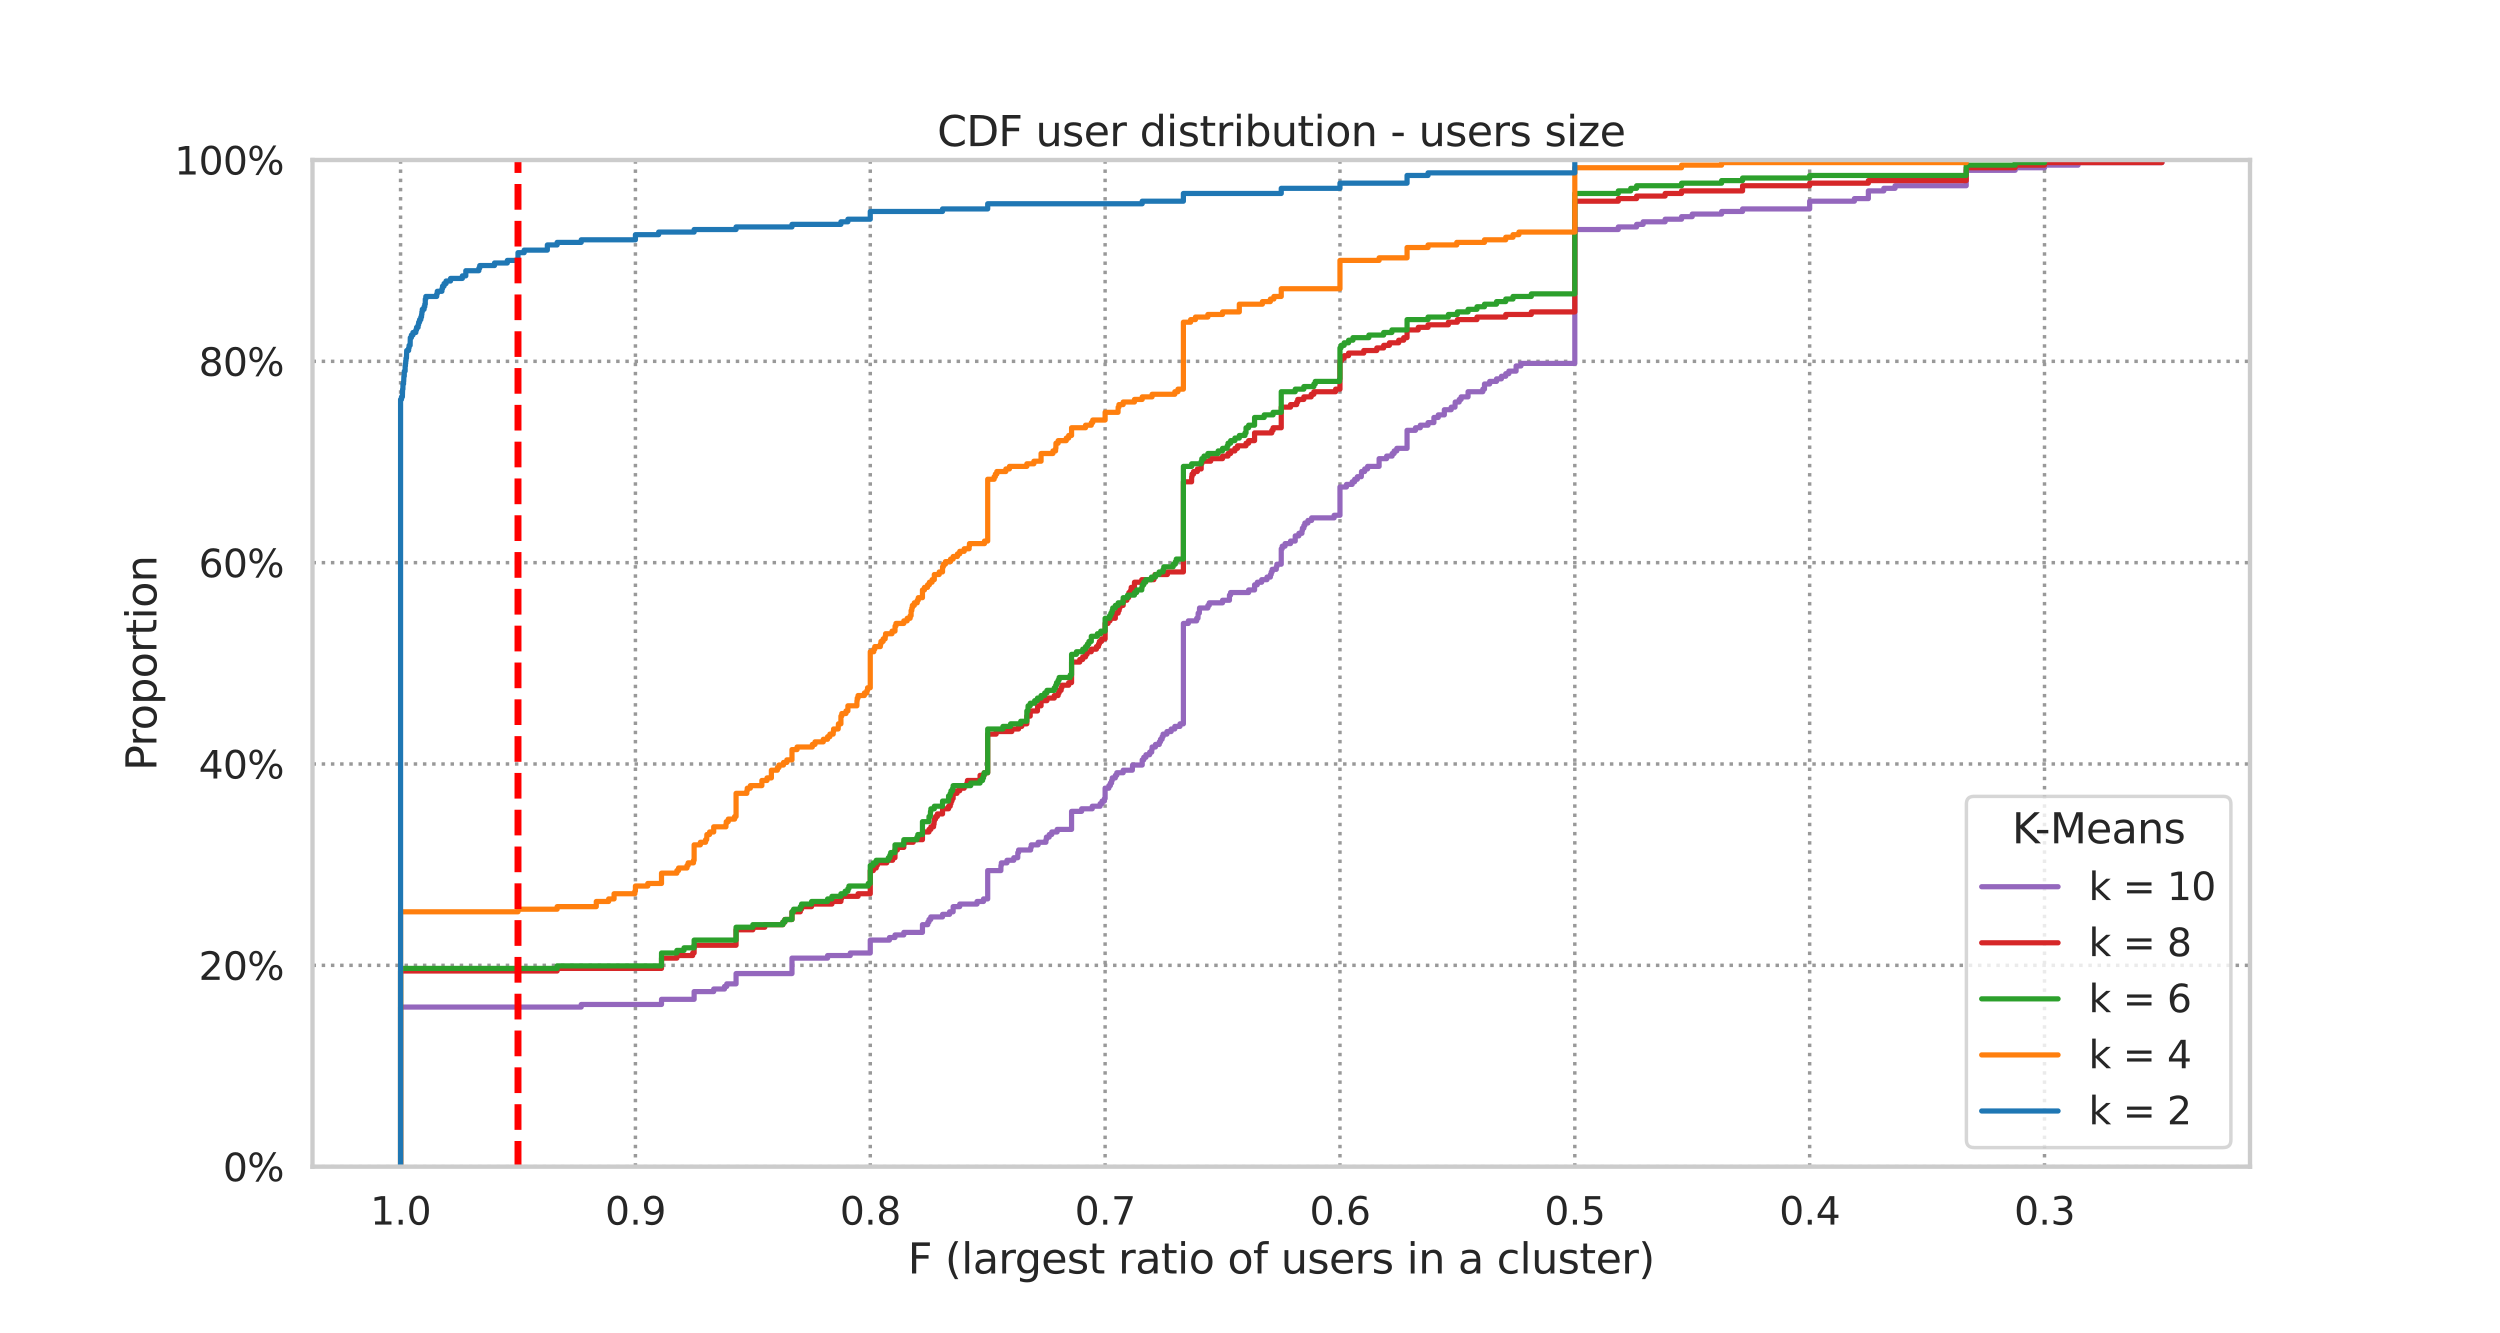 <?xml version="1.0" encoding="utf-8" standalone="no"?>
<!DOCTYPE svg PUBLIC "-//W3C//DTD SVG 1.1//EN"
  "http://www.w3.org/Graphics/SVG/1.1/DTD/svg11.dtd">
<svg height="576pt" version="1.1" viewBox="0 0 1080 576" width="1080pt" xmlns="http://www.w3.org/2000/svg" xmlns:xlink="http://www.w3.org/1999/xlink">
 <defs>
  <style type="text/css">*{stroke-linecap:butt;stroke-linejoin:round;}</style>
 </defs>
 <g id="figure_1">
  <g id="patch_1">
   <path d="M 0 576 
L 1080 576 
L 1080 0 
L 0 0 
z
" style="fill:#ffffff;"/>
  </g>
  <g id="axes_1">
   <g id="patch_2">
    <path d="M 135 504 
L 972 504 
L 972 69.12 
L 135 69.12 
z
" style="fill:#ffffff;"/>
   </g>
   <g id="matplotlib.axis_1">
    <g id="xtick_1">
     <g id="line2d_1">
      <path clip-path="url(#p5430b6be0f)" d="M 883.227 504 
L 883.227 69.12 
" style="fill:none;stroke:#999999;stroke-dasharray:1.5,2.475;stroke-dashoffset:0;stroke-width:1.5;"/>
     </g>
     <g id="text_1">
      <!-- 0.3 -->
      <g style="fill:#262626;" transform="translate(870.107 529.037)scale(0.165 -0.165)">
       <defs>
        <path d="M 2034 4250 
Q 1547 4250 1301 3770 
Q 1056 3291 1056 2328 
Q 1056 1369 1301 889 
Q 1547 409 2034 409 
Q 2525 409 2770 889 
Q 3016 1369 3016 2328 
Q 3016 3291 2770 3770 
Q 2525 4250 2034 4250 
z
M 2034 4750 
Q 2819 4750 3233 4129 
Q 3647 3509 3647 2328 
Q 3647 1150 3233 529 
Q 2819 -91 2034 -91 
Q 1250 -91 836 529 
Q 422 1150 422 2328 
Q 422 3509 836 4129 
Q 1250 4750 2034 4750 
z
" id="DejaVuSans-30" transform="scale(0.016)"/>
        <path d="M 684 794 
L 1344 794 
L 1344 0 
L 684 0 
L 684 794 
z
" id="DejaVuSans-2e" transform="scale(0.016)"/>
        <path d="M 2597 2516 
Q 3050 2419 3304 2112 
Q 3559 1806 3559 1356 
Q 3559 666 3084 287 
Q 2609 -91 1734 -91 
Q 1441 -91 1130 -33 
Q 819 25 488 141 
L 488 750 
Q 750 597 1062 519 
Q 1375 441 1716 441 
Q 2309 441 2620 675 
Q 2931 909 2931 1356 
Q 2931 1769 2642 2001 
Q 2353 2234 1838 2234 
L 1294 2234 
L 1294 2753 
L 1863 2753 
Q 2328 2753 2575 2939 
Q 2822 3125 2822 3475 
Q 2822 3834 2567 4026 
Q 2313 4219 1838 4219 
Q 1578 4219 1281 4162 
Q 984 4106 628 3988 
L 628 4550 
Q 988 4650 1302 4700 
Q 1616 4750 1894 4750 
Q 2613 4750 3031 4423 
Q 3450 4097 3450 3541 
Q 3450 3153 3228 2886 
Q 3006 2619 2597 2516 
z
" id="DejaVuSans-33" transform="scale(0.016)"/>
       </defs>
       <use xlink:href="#DejaVuSans-30"/>
       <use x="63.623" xlink:href="#DejaVuSans-2e"/>
       <use x="95.41" xlink:href="#DejaVuSans-33"/>
      </g>
     </g>
    </g>
    <g id="xtick_2">
     <g id="line2d_2">
      <path clip-path="url(#p5430b6be0f)" d="M 781.773 504 
L 781.773 69.12 
" style="fill:none;stroke:#999999;stroke-dasharray:1.5,2.475;stroke-dashoffset:0;stroke-width:1.5;"/>
     </g>
     <g id="text_2">
      <!-- 0.4 -->
      <g style="fill:#262626;" transform="translate(768.653 529.037)scale(0.165 -0.165)">
       <defs>
        <path d="M 2419 4116 
L 825 1625 
L 2419 1625 
L 2419 4116 
z
M 2253 4666 
L 3047 4666 
L 3047 1625 
L 3713 1625 
L 3713 1100 
L 3047 1100 
L 3047 0 
L 2419 0 
L 2419 1100 
L 313 1100 
L 313 1709 
L 2253 4666 
z
" id="DejaVuSans-34" transform="scale(0.016)"/>
       </defs>
       <use xlink:href="#DejaVuSans-30"/>
       <use x="63.623" xlink:href="#DejaVuSans-2e"/>
       <use x="95.41" xlink:href="#DejaVuSans-34"/>
      </g>
     </g>
    </g>
    <g id="xtick_3">
     <g id="line2d_3">
      <path clip-path="url(#p5430b6be0f)" d="M 680.318 504 
L 680.318 69.12 
" style="fill:none;stroke:#999999;stroke-dasharray:1.5,2.475;stroke-dashoffset:0;stroke-width:1.5;"/>
     </g>
     <g id="text_3">
      <!-- 0.5 -->
      <g style="fill:#262626;" transform="translate(667.198 529.037)scale(0.165 -0.165)">
       <defs>
        <path d="M 691 4666 
L 3169 4666 
L 3169 4134 
L 1269 4134 
L 1269 2991 
Q 1406 3038 1543 3061 
Q 1681 3084 1819 3084 
Q 2600 3084 3056 2656 
Q 3513 2228 3513 1497 
Q 3513 744 3044 326 
Q 2575 -91 1722 -91 
Q 1428 -91 1123 -41 
Q 819 9 494 109 
L 494 744 
Q 775 591 1075 516 
Q 1375 441 1709 441 
Q 2250 441 2565 725 
Q 2881 1009 2881 1497 
Q 2881 1984 2565 2268 
Q 2250 2553 1709 2553 
Q 1456 2553 1204 2497 
Q 953 2441 691 2322 
L 691 4666 
z
" id="DejaVuSans-35" transform="scale(0.016)"/>
       </defs>
       <use xlink:href="#DejaVuSans-30"/>
       <use x="63.623" xlink:href="#DejaVuSans-2e"/>
       <use x="95.41" xlink:href="#DejaVuSans-35"/>
      </g>
     </g>
    </g>
    <g id="xtick_4">
     <g id="line2d_4">
      <path clip-path="url(#p5430b6be0f)" d="M 578.864 504 
L 578.864 69.12 
" style="fill:none;stroke:#999999;stroke-dasharray:1.5,2.475;stroke-dashoffset:0;stroke-width:1.5;"/>
     </g>
     <g id="text_4">
      <!-- 0.6 -->
      <g style="fill:#262626;" transform="translate(565.744 529.037)scale(0.165 -0.165)">
       <defs>
        <path d="M 2113 2584 
Q 1688 2584 1439 2293 
Q 1191 2003 1191 1497 
Q 1191 994 1439 701 
Q 1688 409 2113 409 
Q 2538 409 2786 701 
Q 3034 994 3034 1497 
Q 3034 2003 2786 2293 
Q 2538 2584 2113 2584 
z
M 3366 4563 
L 3366 3988 
Q 3128 4100 2886 4159 
Q 2644 4219 2406 4219 
Q 1781 4219 1451 3797 
Q 1122 3375 1075 2522 
Q 1259 2794 1537 2939 
Q 1816 3084 2150 3084 
Q 2853 3084 3261 2657 
Q 3669 2231 3669 1497 
Q 3669 778 3244 343 
Q 2819 -91 2113 -91 
Q 1303 -91 875 529 
Q 447 1150 447 2328 
Q 447 3434 972 4092 
Q 1497 4750 2381 4750 
Q 2619 4750 2861 4703 
Q 3103 4656 3366 4563 
z
" id="DejaVuSans-36" transform="scale(0.016)"/>
       </defs>
       <use xlink:href="#DejaVuSans-30"/>
       <use x="63.623" xlink:href="#DejaVuSans-2e"/>
       <use x="95.41" xlink:href="#DejaVuSans-36"/>
      </g>
     </g>
    </g>
    <g id="xtick_5">
     <g id="line2d_5">
      <path clip-path="url(#p5430b6be0f)" d="M 477.409 504 
L 477.409 69.12 
" style="fill:none;stroke:#999999;stroke-dasharray:1.5,2.475;stroke-dashoffset:0;stroke-width:1.5;"/>
     </g>
     <g id="text_5">
      <!-- 0.7 -->
      <g style="fill:#262626;" transform="translate(464.289 529.037)scale(0.165 -0.165)">
       <defs>
        <path d="M 525 4666 
L 3525 4666 
L 3525 4397 
L 1831 0 
L 1172 0 
L 2766 4134 
L 525 4134 
L 525 4666 
z
" id="DejaVuSans-37" transform="scale(0.016)"/>
       </defs>
       <use xlink:href="#DejaVuSans-30"/>
       <use x="63.623" xlink:href="#DejaVuSans-2e"/>
       <use x="95.41" xlink:href="#DejaVuSans-37"/>
      </g>
     </g>
    </g>
    <g id="xtick_6">
     <g id="line2d_6">
      <path clip-path="url(#p5430b6be0f)" d="M 375.955 504 
L 375.955 69.12 
" style="fill:none;stroke:#999999;stroke-dasharray:1.5,2.475;stroke-dashoffset:0;stroke-width:1.5;"/>
     </g>
     <g id="text_6">
      <!-- 0.8 -->
      <g style="fill:#262626;" transform="translate(362.834 529.037)scale(0.165 -0.165)">
       <defs>
        <path d="M 2034 2216 
Q 1584 2216 1326 1975 
Q 1069 1734 1069 1313 
Q 1069 891 1326 650 
Q 1584 409 2034 409 
Q 2484 409 2743 651 
Q 3003 894 3003 1313 
Q 3003 1734 2745 1975 
Q 2488 2216 2034 2216 
z
M 1403 2484 
Q 997 2584 770 2862 
Q 544 3141 544 3541 
Q 544 4100 942 4425 
Q 1341 4750 2034 4750 
Q 2731 4750 3128 4425 
Q 3525 4100 3525 3541 
Q 3525 3141 3298 2862 
Q 3072 2584 2669 2484 
Q 3125 2378 3379 2068 
Q 3634 1759 3634 1313 
Q 3634 634 3220 271 
Q 2806 -91 2034 -91 
Q 1263 -91 848 271 
Q 434 634 434 1313 
Q 434 1759 690 2068 
Q 947 2378 1403 2484 
z
M 1172 3481 
Q 1172 3119 1398 2916 
Q 1625 2713 2034 2713 
Q 2441 2713 2670 2916 
Q 2900 3119 2900 3481 
Q 2900 3844 2670 4047 
Q 2441 4250 2034 4250 
Q 1625 4250 1398 4047 
Q 1172 3844 1172 3481 
z
" id="DejaVuSans-38" transform="scale(0.016)"/>
       </defs>
       <use xlink:href="#DejaVuSans-30"/>
       <use x="63.623" xlink:href="#DejaVuSans-2e"/>
       <use x="95.41" xlink:href="#DejaVuSans-38"/>
      </g>
     </g>
    </g>
    <g id="xtick_7">
     <g id="line2d_7">
      <path clip-path="url(#p5430b6be0f)" d="M 274.5 504 
L 274.5 69.12 
" style="fill:none;stroke:#999999;stroke-dasharray:1.5,2.475;stroke-dashoffset:0;stroke-width:1.5;"/>
     </g>
     <g id="text_7">
      <!-- 0.9 -->
      <g style="fill:#262626;" transform="translate(261.38 529.037)scale(0.165 -0.165)">
       <defs>
        <path d="M 703 97 
L 703 672 
Q 941 559 1184 500 
Q 1428 441 1663 441 
Q 2288 441 2617 861 
Q 2947 1281 2994 2138 
Q 2813 1869 2534 1725 
Q 2256 1581 1919 1581 
Q 1219 1581 811 2004 
Q 403 2428 403 3163 
Q 403 3881 828 4315 
Q 1253 4750 1959 4750 
Q 2769 4750 3195 4129 
Q 3622 3509 3622 2328 
Q 3622 1225 3098 567 
Q 2575 -91 1691 -91 
Q 1453 -91 1209 -44 
Q 966 3 703 97 
z
M 1959 2075 
Q 2384 2075 2632 2365 
Q 2881 2656 2881 3163 
Q 2881 3666 2632 3958 
Q 2384 4250 1959 4250 
Q 1534 4250 1286 3958 
Q 1038 3666 1038 3163 
Q 1038 2656 1286 2365 
Q 1534 2075 1959 2075 
z
" id="DejaVuSans-39" transform="scale(0.016)"/>
       </defs>
       <use xlink:href="#DejaVuSans-30"/>
       <use x="63.623" xlink:href="#DejaVuSans-2e"/>
       <use x="95.41" xlink:href="#DejaVuSans-39"/>
      </g>
     </g>
    </g>
    <g id="xtick_8">
     <g id="line2d_8">
      <path clip-path="url(#p5430b6be0f)" d="M 173.045 504 
L 173.045 69.12 
" style="fill:none;stroke:#999999;stroke-dasharray:1.5,2.475;stroke-dashoffset:0;stroke-width:1.5;"/>
     </g>
     <g id="text_8">
      <!-- 1.0 -->
      <g style="fill:#262626;" transform="translate(159.925 529.037)scale(0.165 -0.165)">
       <defs>
        <path d="M 794 531 
L 1825 531 
L 1825 4091 
L 703 3866 
L 703 4441 
L 1819 4666 
L 2450 4666 
L 2450 531 
L 3481 531 
L 3481 0 
L 794 0 
L 794 531 
z
" id="DejaVuSans-31" transform="scale(0.016)"/>
       </defs>
       <use xlink:href="#DejaVuSans-31"/>
       <use x="63.623" xlink:href="#DejaVuSans-2e"/>
       <use x="95.41" xlink:href="#DejaVuSans-30"/>
      </g>
     </g>
    </g>
    <g id="text_9">
     <!-- F (largest ratio of users in a cluster) -->
     <g style="fill:#262626;" transform="translate(392.182 550.146)scale(0.18 -0.18)">
      <defs>
       <path d="M 628 4666 
L 3309 4666 
L 3309 4134 
L 1259 4134 
L 1259 2759 
L 3109 2759 
L 3109 2228 
L 1259 2228 
L 1259 0 
L 628 0 
L 628 4666 
z
" id="DejaVuSans-46" transform="scale(0.016)"/>
       <path id="DejaVuSans-20" transform="scale(0.016)"/>
       <path d="M 1984 4856 
Q 1566 4138 1362 3434 
Q 1159 2731 1159 2009 
Q 1159 1288 1364 580 
Q 1569 -128 1984 -844 
L 1484 -844 
Q 1016 -109 783 600 
Q 550 1309 550 2009 
Q 550 2706 781 3412 
Q 1013 4119 1484 4856 
L 1984 4856 
z
" id="DejaVuSans-28" transform="scale(0.016)"/>
       <path d="M 603 4863 
L 1178 4863 
L 1178 0 
L 603 0 
L 603 4863 
z
" id="DejaVuSans-6c" transform="scale(0.016)"/>
       <path d="M 2194 1759 
Q 1497 1759 1228 1600 
Q 959 1441 959 1056 
Q 959 750 1161 570 
Q 1363 391 1709 391 
Q 2188 391 2477 730 
Q 2766 1069 2766 1631 
L 2766 1759 
L 2194 1759 
z
M 3341 1997 
L 3341 0 
L 2766 0 
L 2766 531 
Q 2569 213 2275 61 
Q 1981 -91 1556 -91 
Q 1019 -91 701 211 
Q 384 513 384 1019 
Q 384 1609 779 1909 
Q 1175 2209 1959 2209 
L 2766 2209 
L 2766 2266 
Q 2766 2663 2505 2880 
Q 2244 3097 1772 3097 
Q 1472 3097 1187 3025 
Q 903 2953 641 2809 
L 641 3341 
Q 956 3463 1253 3523 
Q 1550 3584 1831 3584 
Q 2591 3584 2966 3190 
Q 3341 2797 3341 1997 
z
" id="DejaVuSans-61" transform="scale(0.016)"/>
       <path d="M 2631 2963 
Q 2534 3019 2420 3045 
Q 2306 3072 2169 3072 
Q 1681 3072 1420 2755 
Q 1159 2438 1159 1844 
L 1159 0 
L 581 0 
L 581 3500 
L 1159 3500 
L 1159 2956 
Q 1341 3275 1631 3429 
Q 1922 3584 2338 3584 
Q 2397 3584 2469 3576 
Q 2541 3569 2628 3553 
L 2631 2963 
z
" id="DejaVuSans-72" transform="scale(0.016)"/>
       <path d="M 2906 1791 
Q 2906 2416 2648 2759 
Q 2391 3103 1925 3103 
Q 1463 3103 1205 2759 
Q 947 2416 947 1791 
Q 947 1169 1205 825 
Q 1463 481 1925 481 
Q 2391 481 2648 825 
Q 2906 1169 2906 1791 
z
M 3481 434 
Q 3481 -459 3084 -895 
Q 2688 -1331 1869 -1331 
Q 1566 -1331 1297 -1286 
Q 1028 -1241 775 -1147 
L 775 -588 
Q 1028 -725 1275 -790 
Q 1522 -856 1778 -856 
Q 2344 -856 2625 -561 
Q 2906 -266 2906 331 
L 2906 616 
Q 2728 306 2450 153 
Q 2172 0 1784 0 
Q 1141 0 747 490 
Q 353 981 353 1791 
Q 353 2603 747 3093 
Q 1141 3584 1784 3584 
Q 2172 3584 2450 3431 
Q 2728 3278 2906 2969 
L 2906 3500 
L 3481 3500 
L 3481 434 
z
" id="DejaVuSans-67" transform="scale(0.016)"/>
       <path d="M 3597 1894 
L 3597 1613 
L 953 1613 
Q 991 1019 1311 708 
Q 1631 397 2203 397 
Q 2534 397 2845 478 
Q 3156 559 3463 722 
L 3463 178 
Q 3153 47 2828 -22 
Q 2503 -91 2169 -91 
Q 1331 -91 842 396 
Q 353 884 353 1716 
Q 353 2575 817 3079 
Q 1281 3584 2069 3584 
Q 2775 3584 3186 3129 
Q 3597 2675 3597 1894 
z
M 3022 2063 
Q 3016 2534 2758 2815 
Q 2500 3097 2075 3097 
Q 1594 3097 1305 2825 
Q 1016 2553 972 2059 
L 3022 2063 
z
" id="DejaVuSans-65" transform="scale(0.016)"/>
       <path d="M 2834 3397 
L 2834 2853 
Q 2591 2978 2328 3040 
Q 2066 3103 1784 3103 
Q 1356 3103 1142 2972 
Q 928 2841 928 2578 
Q 928 2378 1081 2264 
Q 1234 2150 1697 2047 
L 1894 2003 
Q 2506 1872 2764 1633 
Q 3022 1394 3022 966 
Q 3022 478 2636 193 
Q 2250 -91 1575 -91 
Q 1294 -91 989 -36 
Q 684 19 347 128 
L 347 722 
Q 666 556 975 473 
Q 1284 391 1588 391 
Q 1994 391 2212 530 
Q 2431 669 2431 922 
Q 2431 1156 2273 1281 
Q 2116 1406 1581 1522 
L 1381 1569 
Q 847 1681 609 1914 
Q 372 2147 372 2553 
Q 372 3047 722 3315 
Q 1072 3584 1716 3584 
Q 2034 3584 2315 3537 
Q 2597 3491 2834 3397 
z
" id="DejaVuSans-73" transform="scale(0.016)"/>
       <path d="M 1172 4494 
L 1172 3500 
L 2356 3500 
L 2356 3053 
L 1172 3053 
L 1172 1153 
Q 1172 725 1289 603 
Q 1406 481 1766 481 
L 2356 481 
L 2356 0 
L 1766 0 
Q 1100 0 847 248 
Q 594 497 594 1153 
L 594 3053 
L 172 3053 
L 172 3500 
L 594 3500 
L 594 4494 
L 1172 4494 
z
" id="DejaVuSans-74" transform="scale(0.016)"/>
       <path d="M 603 3500 
L 1178 3500 
L 1178 0 
L 603 0 
L 603 3500 
z
M 603 4863 
L 1178 4863 
L 1178 4134 
L 603 4134 
L 603 4863 
z
" id="DejaVuSans-69" transform="scale(0.016)"/>
       <path d="M 1959 3097 
Q 1497 3097 1228 2736 
Q 959 2375 959 1747 
Q 959 1119 1226 758 
Q 1494 397 1959 397 
Q 2419 397 2687 759 
Q 2956 1122 2956 1747 
Q 2956 2369 2687 2733 
Q 2419 3097 1959 3097 
z
M 1959 3584 
Q 2709 3584 3137 3096 
Q 3566 2609 3566 1747 
Q 3566 888 3137 398 
Q 2709 -91 1959 -91 
Q 1206 -91 779 398 
Q 353 888 353 1747 
Q 353 2609 779 3096 
Q 1206 3584 1959 3584 
z
" id="DejaVuSans-6f" transform="scale(0.016)"/>
       <path d="M 2375 4863 
L 2375 4384 
L 1825 4384 
Q 1516 4384 1395 4259 
Q 1275 4134 1275 3809 
L 1275 3500 
L 2222 3500 
L 2222 3053 
L 1275 3053 
L 1275 0 
L 697 0 
L 697 3053 
L 147 3053 
L 147 3500 
L 697 3500 
L 697 3744 
Q 697 4328 969 4595 
Q 1241 4863 1831 4863 
L 2375 4863 
z
" id="DejaVuSans-66" transform="scale(0.016)"/>
       <path d="M 544 1381 
L 544 3500 
L 1119 3500 
L 1119 1403 
Q 1119 906 1312 657 
Q 1506 409 1894 409 
Q 2359 409 2629 706 
Q 2900 1003 2900 1516 
L 2900 3500 
L 3475 3500 
L 3475 0 
L 2900 0 
L 2900 538 
Q 2691 219 2414 64 
Q 2138 -91 1772 -91 
Q 1169 -91 856 284 
Q 544 659 544 1381 
z
M 1991 3584 
L 1991 3584 
z
" id="DejaVuSans-75" transform="scale(0.016)"/>
       <path d="M 3513 2113 
L 3513 0 
L 2938 0 
L 2938 2094 
Q 2938 2591 2744 2837 
Q 2550 3084 2163 3084 
Q 1697 3084 1428 2787 
Q 1159 2491 1159 1978 
L 1159 0 
L 581 0 
L 581 3500 
L 1159 3500 
L 1159 2956 
Q 1366 3272 1645 3428 
Q 1925 3584 2291 3584 
Q 2894 3584 3203 3211 
Q 3513 2838 3513 2113 
z
" id="DejaVuSans-6e" transform="scale(0.016)"/>
       <path d="M 3122 3366 
L 3122 2828 
Q 2878 2963 2633 3030 
Q 2388 3097 2138 3097 
Q 1578 3097 1268 2742 
Q 959 2388 959 1747 
Q 959 1106 1268 751 
Q 1578 397 2138 397 
Q 2388 397 2633 464 
Q 2878 531 3122 666 
L 3122 134 
Q 2881 22 2623 -34 
Q 2366 -91 2075 -91 
Q 1284 -91 818 406 
Q 353 903 353 1747 
Q 353 2603 823 3093 
Q 1294 3584 2113 3584 
Q 2378 3584 2631 3529 
Q 2884 3475 3122 3366 
z
" id="DejaVuSans-63" transform="scale(0.016)"/>
       <path d="M 513 4856 
L 1013 4856 
Q 1481 4119 1714 3412 
Q 1947 2706 1947 2009 
Q 1947 1309 1714 600 
Q 1481 -109 1013 -844 
L 513 -844 
Q 928 -128 1133 580 
Q 1338 1288 1338 2009 
Q 1338 2731 1133 3434 
Q 928 4138 513 4856 
z
" id="DejaVuSans-29" transform="scale(0.016)"/>
      </defs>
      <use xlink:href="#DejaVuSans-46"/>
      <use x="57.52" xlink:href="#DejaVuSans-20"/>
      <use x="89.307" xlink:href="#DejaVuSans-28"/>
      <use x="128.32" xlink:href="#DejaVuSans-6c"/>
      <use x="156.104" xlink:href="#DejaVuSans-61"/>
      <use x="217.383" xlink:href="#DejaVuSans-72"/>
      <use x="256.746" xlink:href="#DejaVuSans-67"/>
      <use x="320.223" xlink:href="#DejaVuSans-65"/>
      <use x="381.746" xlink:href="#DejaVuSans-73"/>
      <use x="433.846" xlink:href="#DejaVuSans-74"/>
      <use x="473.055" xlink:href="#DejaVuSans-20"/>
      <use x="504.842" xlink:href="#DejaVuSans-72"/>
      <use x="545.955" xlink:href="#DejaVuSans-61"/>
      <use x="607.234" xlink:href="#DejaVuSans-74"/>
      <use x="646.443" xlink:href="#DejaVuSans-69"/>
      <use x="674.227" xlink:href="#DejaVuSans-6f"/>
      <use x="735.408" xlink:href="#DejaVuSans-20"/>
      <use x="767.195" xlink:href="#DejaVuSans-6f"/>
      <use x="828.377" xlink:href="#DejaVuSans-66"/>
      <use x="863.582" xlink:href="#DejaVuSans-20"/>
      <use x="895.369" xlink:href="#DejaVuSans-75"/>
      <use x="958.748" xlink:href="#DejaVuSans-73"/>
      <use x="1010.848" xlink:href="#DejaVuSans-65"/>
      <use x="1072.371" xlink:href="#DejaVuSans-72"/>
      <use x="1113.484" xlink:href="#DejaVuSans-73"/>
      <use x="1165.584" xlink:href="#DejaVuSans-20"/>
      <use x="1197.371" xlink:href="#DejaVuSans-69"/>
      <use x="1225.154" xlink:href="#DejaVuSans-6e"/>
      <use x="1288.533" xlink:href="#DejaVuSans-20"/>
      <use x="1320.32" xlink:href="#DejaVuSans-61"/>
      <use x="1381.6" xlink:href="#DejaVuSans-20"/>
      <use x="1413.387" xlink:href="#DejaVuSans-63"/>
      <use x="1468.367" xlink:href="#DejaVuSans-6c"/>
      <use x="1496.15" xlink:href="#DejaVuSans-75"/>
      <use x="1559.529" xlink:href="#DejaVuSans-73"/>
      <use x="1611.629" xlink:href="#DejaVuSans-74"/>
      <use x="1650.838" xlink:href="#DejaVuSans-65"/>
      <use x="1712.361" xlink:href="#DejaVuSans-72"/>
      <use x="1753.475" xlink:href="#DejaVuSans-29"/>
     </g>
    </g>
   </g>
   <g id="matplotlib.axis_2">
    <g id="ytick_1">
     <g id="line2d_9">
      <path clip-path="url(#p5430b6be0f)" d="M 135 504 
L 972 504 
" style="fill:none;stroke:#999999;stroke-dasharray:1.5,2.475;stroke-dashoffset:0;stroke-width:1.5;"/>
     </g>
     <g id="text_10">
      <!-- 0% -->
      <g style="fill:#262626;" transform="translate(96.324 510.269)scale(0.165 -0.165)">
       <defs>
        <path d="M 4653 2053 
Q 4381 2053 4226 1822 
Q 4072 1591 4072 1178 
Q 4072 772 4226 539 
Q 4381 306 4653 306 
Q 4919 306 5073 539 
Q 5228 772 5228 1178 
Q 5228 1588 5073 1820 
Q 4919 2053 4653 2053 
z
M 4653 2450 
Q 5147 2450 5437 2106 
Q 5728 1763 5728 1178 
Q 5728 594 5436 251 
Q 5144 -91 4653 -91 
Q 4153 -91 3862 251 
Q 3572 594 3572 1178 
Q 3572 1766 3864 2108 
Q 4156 2450 4653 2450 
z
M 1428 4353 
Q 1159 4353 1004 4120 
Q 850 3888 850 3481 
Q 850 3069 1003 2837 
Q 1156 2606 1428 2606 
Q 1700 2606 1854 2837 
Q 2009 3069 2009 3481 
Q 2009 3884 1853 4118 
Q 1697 4353 1428 4353 
z
M 4250 4750 
L 4750 4750 
L 1831 -91 
L 1331 -91 
L 4250 4750 
z
M 1428 4750 
Q 1922 4750 2215 4408 
Q 2509 4066 2509 3481 
Q 2509 2891 2217 2550 
Q 1925 2209 1428 2209 
Q 931 2209 642 2551 
Q 353 2894 353 3481 
Q 353 4063 643 4406 
Q 934 4750 1428 4750 
z
" id="DejaVuSans-25" transform="scale(0.016)"/>
       </defs>
       <use xlink:href="#DejaVuSans-30"/>
       <use x="63.623" xlink:href="#DejaVuSans-25"/>
      </g>
     </g>
    </g>
    <g id="ytick_2">
     <g id="line2d_10">
      <path clip-path="url(#p5430b6be0f)" d="M 135 417.024 
L 972 417.024 
" style="fill:none;stroke:#999999;stroke-dasharray:1.5,2.475;stroke-dashoffset:0;stroke-width:1.5;"/>
     </g>
     <g id="text_11">
      <!-- 20% -->
      <g style="fill:#262626;" transform="translate(85.826 423.293)scale(0.165 -0.165)">
       <defs>
        <path d="M 1228 531 
L 3431 531 
L 3431 0 
L 469 0 
L 469 531 
Q 828 903 1448 1529 
Q 2069 2156 2228 2338 
Q 2531 2678 2651 2914 
Q 2772 3150 2772 3378 
Q 2772 3750 2511 3984 
Q 2250 4219 1831 4219 
Q 1534 4219 1204 4116 
Q 875 4013 500 3803 
L 500 4441 
Q 881 4594 1212 4672 
Q 1544 4750 1819 4750 
Q 2544 4750 2975 4387 
Q 3406 4025 3406 3419 
Q 3406 3131 3298 2873 
Q 3191 2616 2906 2266 
Q 2828 2175 2409 1742 
Q 1991 1309 1228 531 
z
" id="DejaVuSans-32" transform="scale(0.016)"/>
       </defs>
       <use xlink:href="#DejaVuSans-32"/>
       <use x="63.623" xlink:href="#DejaVuSans-30"/>
       <use x="127.246" xlink:href="#DejaVuSans-25"/>
      </g>
     </g>
    </g>
    <g id="ytick_3">
     <g id="line2d_11">
      <path clip-path="url(#p5430b6be0f)" d="M 135 330.048 
L 972 330.048 
" style="fill:none;stroke:#999999;stroke-dasharray:1.5,2.475;stroke-dashoffset:0;stroke-width:1.5;"/>
     </g>
     <g id="text_12">
      <!-- 40% -->
      <g style="fill:#262626;" transform="translate(85.826 336.317)scale(0.165 -0.165)">
       <use xlink:href="#DejaVuSans-34"/>
       <use x="63.623" xlink:href="#DejaVuSans-30"/>
       <use x="127.246" xlink:href="#DejaVuSans-25"/>
      </g>
     </g>
    </g>
    <g id="ytick_4">
     <g id="line2d_12">
      <path clip-path="url(#p5430b6be0f)" d="M 135 243.072 
L 972 243.072 
" style="fill:none;stroke:#999999;stroke-dasharray:1.5,2.475;stroke-dashoffset:0;stroke-width:1.5;"/>
     </g>
     <g id="text_13">
      <!-- 60% -->
      <g style="fill:#262626;" transform="translate(85.826 249.341)scale(0.165 -0.165)">
       <use xlink:href="#DejaVuSans-36"/>
       <use x="63.623" xlink:href="#DejaVuSans-30"/>
       <use x="127.246" xlink:href="#DejaVuSans-25"/>
      </g>
     </g>
    </g>
    <g id="ytick_5">
     <g id="line2d_13">
      <path clip-path="url(#p5430b6be0f)" d="M 135 156.096 
L 972 156.096 
" style="fill:none;stroke:#999999;stroke-dasharray:1.5,2.475;stroke-dashoffset:0;stroke-width:1.5;"/>
     </g>
     <g id="text_14">
      <!-- 80% -->
      <g style="fill:#262626;" transform="translate(85.826 162.365)scale(0.165 -0.165)">
       <use xlink:href="#DejaVuSans-38"/>
       <use x="63.623" xlink:href="#DejaVuSans-30"/>
       <use x="127.246" xlink:href="#DejaVuSans-25"/>
      </g>
     </g>
    </g>
    <g id="ytick_6">
     <g id="line2d_14">
      <path clip-path="url(#p5430b6be0f)" d="M 135 69.12 
L 972 69.12 
" style="fill:none;stroke:#999999;stroke-dasharray:1.5,2.475;stroke-dashoffset:0;stroke-width:1.5;"/>
     </g>
     <g id="text_15">
      <!-- 100% -->
      <g style="fill:#262626;" transform="translate(75.328 75.389)scale(0.165 -0.165)">
       <use xlink:href="#DejaVuSans-31"/>
       <use x="63.623" xlink:href="#DejaVuSans-30"/>
       <use x="127.246" xlink:href="#DejaVuSans-30"/>
       <use x="190.869" xlink:href="#DejaVuSans-25"/>
      </g>
     </g>
    </g>
    <g id="text_16">
     <!-- Proportion -->
     <g style="fill:#262626;" transform="translate(67.585 332.993)rotate(-90)scale(0.18 -0.18)">
      <defs>
       <path d="M 1259 4147 
L 1259 2394 
L 2053 2394 
Q 2494 2394 2734 2622 
Q 2975 2850 2975 3272 
Q 2975 3691 2734 3919 
Q 2494 4147 2053 4147 
L 1259 4147 
z
M 628 4666 
L 2053 4666 
Q 2838 4666 3239 4311 
Q 3641 3956 3641 3272 
Q 3641 2581 3239 2228 
Q 2838 1875 2053 1875 
L 1259 1875 
L 1259 0 
L 628 0 
L 628 4666 
z
" id="DejaVuSans-50" transform="scale(0.016)"/>
       <path d="M 1159 525 
L 1159 -1331 
L 581 -1331 
L 581 3500 
L 1159 3500 
L 1159 2969 
Q 1341 3281 1617 3432 
Q 1894 3584 2278 3584 
Q 2916 3584 3314 3078 
Q 3713 2572 3713 1747 
Q 3713 922 3314 415 
Q 2916 -91 2278 -91 
Q 1894 -91 1617 61 
Q 1341 213 1159 525 
z
M 3116 1747 
Q 3116 2381 2855 2742 
Q 2594 3103 2138 3103 
Q 1681 3103 1420 2742 
Q 1159 2381 1159 1747 
Q 1159 1113 1420 752 
Q 1681 391 2138 391 
Q 2594 391 2855 752 
Q 3116 1113 3116 1747 
z
" id="DejaVuSans-70" transform="scale(0.016)"/>
      </defs>
      <use xlink:href="#DejaVuSans-50"/>
      <use x="58.553" xlink:href="#DejaVuSans-72"/>
      <use x="97.416" xlink:href="#DejaVuSans-6f"/>
      <use x="158.598" xlink:href="#DejaVuSans-70"/>
      <use x="222.074" xlink:href="#DejaVuSans-6f"/>
      <use x="283.256" xlink:href="#DejaVuSans-72"/>
      <use x="324.369" xlink:href="#DejaVuSans-74"/>
      <use x="363.578" xlink:href="#DejaVuSans-69"/>
      <use x="391.361" xlink:href="#DejaVuSans-6f"/>
      <use x="452.543" xlink:href="#DejaVuSans-6e"/>
     </g>
    </g>
   </g>
   <g id="line2d_15">
    <path clip-path="url(#p5430b6be0f)" d="M 933.955 69.12 
L 933.955 70.232 
L 897.721 70.232 
L 897.721 71.344 
L 883.227 71.344 
L 883.227 72.457 
L 870.545 72.457 
L 870.545 73.569 
L 849.409 73.569 
L 849.409 80.242 
L 818.665 80.242 
L 818.665 81.354 
L 813.811 81.354 
L 813.811 82.467 
L 807.136 82.467 
L 807.136 85.803 
L 801.097 85.803 
L 801.097 86.916 
L 781.773 86.916 
L 781.773 90.252 
L 752.786 90.252 
L 752.786 91.365 
L 743.727 91.365 
L 743.727 92.477 
L 731.045 92.477 
L 731.045 93.589 
L 726.434 93.589 
L 726.434 94.701 
L 719.339 94.701 
L 719.339 95.813 
L 709.842 95.813 
L 709.842 96.926 
L 707.017 96.926 
L 707.017 98.038 
L 699.106 98.038 
L 699.106 99.15 
L 680.318 99.15 
L 680.318 156.986 
L 657.049 156.986 
L 657.049 158.098 
L 654.955 158.098 
L 654.955 160.322 
L 651.82 160.322 
L 651.82 161.435 
L 650.479 161.435 
L 650.479 162.547 
L 648.614 162.547 
L 648.614 163.659 
L 646.5 163.659 
L 646.5 164.771 
L 643.534 164.771 
L 643.534 165.884 
L 641.297 165.884 
L 641.297 168.108 
L 640.578 168.108 
L 640.578 169.22 
L 634.202 169.22 
L 634.202 171.445 
L 631.2 171.445 
L 631.2 172.557 
L 630.379 172.557 
L 630.379 173.669 
L 628.652 173.669 
L 628.556 175.894 
L 626.921 175.894 
L 626.921 177.006 
L 623.955 177.006 
L 623.955 179.23 
L 621.333 179.23 
L 621.333 180.343 
L 619.445 180.343 
L 619.445 182.567 
L 616.909 182.567 
L 616.909 183.679 
L 613.572 183.679 
L 613.572 184.791 
L 611.492 184.791 
L 611.492 185.904 
L 607.851 185.904 
L 607.851 193.689 
L 603.409 193.689 
L 603.409 194.801 
L 602.276 194.801 
L 602.276 195.914 
L 601.409 195.914 
L 601.409 197.026 
L 599.024 197.026 
L 599.024 198.138 
L 595.773 198.138 
L 595.773 201.475 
L 590.799 201.475 
L 590.799 202.587 
L 589.543 202.587 
L 589.543 203.699 
L 588.174 203.699 
L 588.087 205.924 
L 586.379 205.924 
L 586.379 207.036 
L 585.205 207.036 
L 585.205 208.148 
L 584.139 208.148 
L 584.139 209.26 
L 581.682 209.26 
L 581.682 210.373 
L 578.864 210.373 
L 578.864 222.607 
L 576.343 222.607 
L 576.343 223.719 
L 566.619 223.719 
L 566.619 224.832 
L 565.029 224.832 
L 565.029 225.944 
L 563.688 225.944 
L 563.688 227.056 
L 563.255 227.056 
L 563.255 228.168 
L 562.631 228.168 
L 562.631 229.28 
L 562.44 229.28 
L 562.44 230.393 
L 561.113 230.393 
L 561.113 231.505 
L 559.539 231.505 
L 559.539 233.729 
L 557.505 233.729 
L 557.505 234.842 
L 555.147 234.842 
L 555.147 235.954 
L 553.914 235.954 
L 553.914 237.066 
L 553.5 237.066 
L 553.5 243.739 
L 551.607 243.739 
L 551.607 244.852 
L 551.351 244.852 
L 551.351 245.964 
L 549.578 245.964 
L 549.578 247.076 
L 549.17 247.076 
L 549.17 248.188 
L 548.803 248.188 
L 548.803 249.3 
L 547.335 249.3 
L 547.335 250.413 
L 545.045 250.413 
L 545.045 251.525 
L 543.143 251.525 
L 543.143 252.637 
L 541.971 252.637 
L 541.971 254.862 
L 539.409 254.862 
L 539.409 255.974 
L 531.605 255.974 
L 531.605 257.086 
L 531.12 257.086 
L 531.12 259.31 
L 528.136 259.31 
L 528.136 260.423 
L 522.394 260.423 
L 522.394 261.535 
L 521.795 261.535 
L 521.795 262.647 
L 518.2 262.647 
L 518.115 264.872 
L 517.608 264.872 
L 517.529 267.096 
L 516.959 267.096 
L 516.959 268.208 
L 513.368 268.208 
L 513.368 269.321 
L 511.227 269.321 
L 511.227 312.697 
L 509.746 312.697 
L 509.746 313.81 
L 507.511 313.81 
L 507.511 314.922 
L 505.943 314.922 
L 505.943 316.034 
L 504.108 316.034 
L 504.108 317.146 
L 502.443 317.146 
L 502.443 318.258 
L 502.02 318.258 
L 502.02 319.371 
L 501.327 319.371 
L 501.327 320.483 
L 500.822 320.483 
L 500.822 321.595 
L 499.149 321.595 
L 499.149 322.707 
L 497.7 322.707 
L 497.7 323.82 
L 497.536 323.82 
L 497.536 324.932 
L 496.65 324.932 
L 496.65 326.044 
L 495.053 326.044 
L 495.053 327.156 
L 494.104 327.156 
L 494.104 328.268 
L 493.428 328.268 
L 493.428 330.493 
L 489.267 330.493 
L 489.172 332.717 
L 485.213 332.717 
L 485.213 333.83 
L 482.446 333.83 
L 482.446 334.942 
L 481.82 334.942 
L 481.82 336.054 
L 480.483 336.054 
L 480.483 337.166 
L 480.201 337.166 
L 480.201 338.278 
L 479.68 338.278 
L 479.68 339.391 
L 479.019 339.391 
L 479.019 340.503 
L 477.409 340.503 
L 477.409 344.952 
L 477.117 344.952 
L 477.117 346.064 
L 476.091 346.064 
L 476.091 347.176 
L 475.25 347.176 
L 475.25 348.288 
L 471.85 348.288 
L 471.85 349.401 
L 467.264 349.401 
L 467.264 350.513 
L 462.916 350.513 
L 462.916 358.299 
L 456.682 358.299 
L 456.682 359.411 
L 454.348 359.411 
L 454.348 360.523 
L 453.253 360.523 
L 453.253 361.635 
L 452.045 361.635 
L 452.045 362.747 
L 451.833 362.747 
L 451.833 363.86 
L 448.479 363.86 
L 448.479 364.972 
L 445.503 364.972 
L 445.503 366.084 
L 445.241 366.084 
L 445.241 367.196 
L 440.031 367.196 
L 440.031 368.309 
L 439.689 368.309 
L 439.673 370.533 
L 437.955 370.533 
L 437.955 371.645 
L 435.007 371.645 
L 435.007 372.757 
L 432.58 372.757 
L 432.58 373.87 
L 432.403 373.87 
L 432.369 376.094 
L 426.682 376.094 
L 426.682 388.329 
L 424.883 388.329 
L 424.883 389.441 
L 422.07 389.441 
L 422.07 390.553 
L 414.604 390.553 
L 414.604 391.665 
L 411.762 391.665 
L 411.762 393.89 
L 410.212 393.89 
L 410.212 395.002 
L 407.171 395.002 
L 407.171 396.114 
L 402.086 396.114 
L 402.086 397.226 
L 401.318 397.226 
L 401.318 398.339 
L 400.801 398.339 
L 400.801 399.451 
L 398.5 399.451 
L 398.5 402.788 
L 390.448 402.788 
L 390.448 403.9 
L 386.634 403.9 
L 386.634 405.012 
L 384.237 405.012 
L 384.237 406.124 
L 375.955 406.124 
L 375.955 411.685 
L 367.32 411.685 
L 367.32 412.798 
L 357.508 412.798 
L 357.508 413.91 
L 342.136 413.91 
L 342.136 420.583 
L 317.981 420.583 
L 317.981 425.032 
L 313.955 425.032 
L 313.955 426.144 
L 312.983 426.144 
L 312.983 427.256 
L 308.318 427.256 
L 308.318 428.369 
L 299.864 428.369 
L 299.864 431.705 
L 285.773 431.705 
L 285.773 433.93 
L 251.087 433.93 
L 251.087 435.042 
L 173.045 435.042 
L 173.045 504 
L 173.045 504 
" style="fill:none;stroke:#9467bd;stroke-linecap:round;stroke-width:2.25;"/>
   </g>
   <g id="line2d_16">
    <path clip-path="url(#p5430b6be0f)" d="M 933.955 69.12 
L 933.955 70.232 
L 883.227 70.232 
L 883.227 71.344 
L 870.545 71.344 
L 870.545 72.457 
L 849.409 72.457 
L 849.409 78.018 
L 807.136 78.018 
L 807.136 79.13 
L 781.773 79.13 
L 781.773 80.242 
L 752.786 80.242 
L 752.786 82.467 
L 726.434 82.467 
L 726.434 83.579 
L 719.339 83.579 
L 719.339 84.691 
L 707.017 84.691 
L 707.017 85.803 
L 699.106 85.803 
L 699.106 86.916 
L 680.318 86.916 
L 680.318 134.741 
L 661.53 134.741 
L 661.53 135.854 
L 650.479 135.854 
L 650.479 136.966 
L 638.045 136.966 
L 638.045 138.078 
L 629.591 138.078 
L 629.591 139.19 
L 625.689 139.19 
L 625.689 140.302 
L 616.909 140.302 
L 616.909 141.415 
L 612.682 141.415 
L 612.682 142.527 
L 607.851 142.527 
L 607.851 145.864 
L 606.394 145.864 
L 606.394 146.976 
L 604.227 146.976 
L 604.227 148.088 
L 600.222 148.088 
L 600.222 149.2 
L 597.739 149.2 
L 597.739 150.312 
L 594.775 150.312 
L 594.775 151.425 
L 589.149 151.425 
L 589.149 152.537 
L 582.587 152.537 
L 582.587 153.649 
L 580.675 153.649 
L 580.675 154.761 
L 579.541 154.761 
L 579.541 155.874 
L 578.864 155.874 
L 578.864 168.108 
L 576.985 168.108 
L 576.985 169.22 
L 567.591 169.22 
L 567.591 170.332 
L 566.441 170.332 
L 566.441 171.445 
L 563.255 171.445 
L 563.255 172.557 
L 560.625 172.557 
L 560.625 173.669 
L 560.175 173.669 
L 560.175 174.781 
L 557.505 174.781 
L 557.505 175.894 
L 553.5 175.894 
L 553.5 184.791 
L 549.977 184.791 
L 549.977 185.904 
L 549.409 185.904 
L 549.409 187.016 
L 541.971 187.016 
L 541.971 190.353 
L 539.409 190.353 
L 539.409 191.465 
L 538.282 191.465 
L 538.282 192.577 
L 534.609 192.577 
L 534.609 193.689 
L 533.476 193.689 
L 533.476 194.801 
L 531.635 194.801 
L 531.635 195.914 
L 530.502 195.914 
L 530.502 197.026 
L 528.136 197.026 
L 528.136 198.138 
L 523.022 198.138 
L 523.022 199.25 
L 519.184 199.25 
L 519.184 200.363 
L 518.913 200.363 
L 518.913 202.587 
L 517.266 202.587 
L 517.266 203.699 
L 515.619 203.699 
L 515.619 204.811 
L 514.947 204.811 
L 514.947 205.924 
L 514.787 205.924 
L 514.759 208.148 
L 511.227 208.148 
L 511.227 247.076 
L 504.326 247.076 
L 504.326 248.188 
L 498.952 248.188 
L 498.952 249.3 
L 498.466 249.3 
L 498.466 250.413 
L 493.245 250.413 
L 493.245 251.525 
L 490.091 251.525 
L 490.091 253.749 
L 488.682 253.749 
L 488.682 254.862 
L 488.465 254.862 
L 488.465 255.974 
L 487.683 255.974 
L 487.683 257.086 
L 487.555 257.086 
L 487.555 258.198 
L 486.822 258.198 
L 486.822 259.31 
L 485.213 259.31 
L 485.213 261.535 
L 483.796 261.535 
L 483.796 262.647 
L 483.466 262.647 
L 483.466 263.759 
L 483.045 263.759 
L 483.045 264.872 
L 481.82 264.872 
L 481.82 267.096 
L 479.523 267.096 
L 479.523 268.208 
L 478.674 268.208 
L 478.674 269.321 
L 477.409 269.321 
L 477.409 275.994 
L 475.872 275.994 
L 475.872 277.106 
L 474.935 277.106 
L 474.935 278.218 
L 474.538 278.218 
L 474.538 279.331 
L 473.652 279.331 
L 473.652 280.443 
L 471.441 280.443 
L 471.441 281.555 
L 469.605 281.555 
L 469.605 282.667 
L 468.955 282.667 
L 468.955 283.779 
L 467.724 283.779 
L 467.724 284.892 
L 466.458 284.892 
L 466.458 286.004 
L 462.916 286.004 
L 462.916 294.902 
L 461.666 294.902 
L 461.666 296.014 
L 458.715 296.014 
L 458.715 297.126 
L 458.402 297.126 
L 458.402 298.238 
L 457.548 298.238 
L 457.548 299.351 
L 457.118 299.351 
L 457.118 300.463 
L 455.445 300.463 
L 455.445 301.575 
L 452.278 301.575 
L 452.278 302.687 
L 449.74 302.687 
L 449.74 304.912 
L 448.246 304.912 
L 448.176 307.136 
L 445.061 307.136 
L 445.05 309.361 
L 443.591 309.361 
L 443.591 312.697 
L 441.401 312.697 
L 441.401 313.81 
L 440.031 313.81 
L 440.031 314.922 
L 437.105 314.922 
L 437.105 316.034 
L 430.337 316.034 
L 430.337 317.146 
L 426.682 317.146 
L 426.682 333.83 
L 425.145 333.83 
L 425.145 334.942 
L 423.388 334.942 
L 423.388 337.166 
L 417.936 337.166 
L 417.936 338.278 
L 417.688 338.278 
L 417.688 339.391 
L 416.536 339.391 
L 416.536 340.503 
L 414.604 340.503 
L 414.604 341.615 
L 413.432 341.615 
L 413.432 342.727 
L 411.762 342.727 
L 411.762 344.952 
L 411.243 344.952 
L 411.243 346.064 
L 410.83 346.064 
L 410.83 347.176 
L 410.492 347.176 
L 410.492 348.288 
L 409.773 348.288 
L 409.773 349.401 
L 407.171 349.401 
L 407.171 351.625 
L 404.942 351.625 
L 404.942 352.737 
L 404.157 352.737 
L 404.157 353.85 
L 403.624 353.85 
L 403.624 354.962 
L 403.508 354.962 
L 403.508 356.074 
L 403.297 356.074 
L 403.297 357.186 
L 402.136 357.186 
L 402.136 358.299 
L 401.318 358.299 
L 401.318 359.411 
L 398.5 359.411 
L 398.5 362.747 
L 394.503 362.747 
L 394.503 363.86 
L 390.448 363.86 
L 390.448 366.084 
L 387.661 366.084 
L 387.661 367.196 
L 386.634 367.196 
L 386.634 370.533 
L 385.618 370.533 
L 385.618 371.645 
L 383.088 371.645 
L 383.088 372.757 
L 379.006 372.757 
L 379.006 373.87 
L 378.523 373.87 
L 378.523 374.982 
L 377.287 374.982 
L 377.287 376.094 
L 375.955 376.094 
L 375.955 386.104 
L 370.684 386.104 
L 370.684 387.216 
L 363.519 387.216 
L 363.519 388.329 
L 363.273 388.329 
L 363.273 389.441 
L 359.391 389.441 
L 359.391 390.553 
L 350.591 390.553 
L 350.591 391.665 
L 346.261 391.665 
L 346.261 392.777 
L 345.734 392.777 
L 345.734 393.89 
L 342.136 393.89 
L 342.136 397.226 
L 339.062 397.226 
L 339.062 398.339 
L 338.204 398.339 
L 338.204 399.451 
L 330.404 399.451 
L 330.404 400.563 
L 325.227 400.563 
L 325.227 401.675 
L 317.981 401.675 
L 317.981 408.349 
L 299.864 408.349 
L 299.864 411.685 
L 299.239 411.685 
L 299.239 412.798 
L 292.404 412.798 
L 292.404 413.91 
L 285.773 413.91 
L 285.773 418.359 
L 240.682 418.359 
L 240.682 419.471 
L 173.045 419.471 
L 173.045 504 
L 173.045 504 
" style="fill:none;stroke:#d62728;stroke-linecap:round;stroke-width:2.25;"/>
   </g>
   <g id="line2d_17">
    <path clip-path="url(#p5430b6be0f)" d="M 883.227 69.12 
L 883.227 70.232 
L 870.545 70.232 
L 870.545 71.344 
L 849.409 71.344 
L 849.409 75.793 
L 781.773 75.793 
L 781.773 76.906 
L 752.786 76.906 
L 752.786 78.018 
L 743.727 78.018 
L 743.727 79.13 
L 726.434 79.13 
L 726.434 80.242 
L 707.017 80.242 
L 707.017 81.354 
L 704.474 81.354 
L 704.474 82.467 
L 699.106 82.467 
L 699.106 83.579 
L 680.318 83.579 
L 680.318 126.956 
L 661.53 126.956 
L 661.53 128.068 
L 653.62 128.068 
L 653.62 129.18 
L 650.479 129.18 
L 650.479 130.292 
L 646.5 130.292 
L 646.5 131.405 
L 641.297 131.405 
L 641.297 132.517 
L 638.045 132.517 
L 638.045 133.629 
L 634.202 133.629 
L 634.202 134.741 
L 629.591 134.741 
L 629.591 135.854 
L 625.689 135.854 
L 625.689 136.966 
L 616.909 136.966 
L 616.909 138.078 
L 607.851 138.078 
L 607.851 142.527 
L 601.296 142.527 
L 601.296 143.639 
L 597.739 143.639 
L 597.739 144.751 
L 591.353 144.751 
L 591.353 145.864 
L 584.474 145.864 
L 584.474 146.976 
L 582.587 146.976 
L 582.587 148.088 
L 580.675 148.088 
L 580.675 149.2 
L 579.333 149.2 
L 579.333 150.312 
L 578.864 150.312 
L 578.864 163.659 
L 578.694 163.659 
L 578.694 164.771 
L 568.184 164.771 
L 568.184 165.884 
L 567.591 165.884 
L 567.591 166.996 
L 563.255 166.996 
L 563.255 168.108 
L 559.539 168.108 
L 559.539 169.22 
L 553.5 169.22 
L 553.5 178.118 
L 549.977 178.118 
L 549.977 179.23 
L 546.136 179.23 
L 546.136 180.343 
L 541.971 180.343 
L 541.971 183.679 
L 539.409 183.679 
L 539.409 184.791 
L 538.282 184.791 
L 538.282 187.016 
L 537.826 187.016 
L 537.826 188.128 
L 535.383 188.128 
L 535.383 189.24 
L 533.476 189.24 
L 533.476 190.353 
L 531.635 190.353 
L 531.635 191.465 
L 530.502 191.465 
L 530.502 192.577 
L 530.145 192.577 
L 530.145 193.689 
L 528.136 193.689 
L 528.136 194.801 
L 526.239 194.801 
L 526.239 195.914 
L 521.795 195.914 
L 521.795 197.026 
L 520.127 197.026 
L 520.127 198.138 
L 519.184 198.138 
L 519.184 199.25 
L 518.913 199.25 
L 518.913 200.363 
L 514.787 200.363 
L 514.787 201.475 
L 511.227 201.475 
L 511.227 241.515 
L 508.158 241.515 
L 508.158 242.627 
L 507.741 242.627 
L 507.741 243.739 
L 506.812 243.739 
L 506.812 244.852 
L 502.773 244.852 
L 502.773 245.964 
L 502.443 245.964 
L 502.443 247.076 
L 500.744 247.076 
L 500.744 248.188 
L 499.149 248.188 
L 499.149 249.3 
L 497.424 249.3 
L 497.424 250.413 
L 494.969 250.413 
L 494.969 251.525 
L 494.104 251.525 
L 494.104 252.637 
L 493.428 252.637 
L 493.428 253.749 
L 493.245 253.749 
L 493.245 254.862 
L 491.037 254.862 
L 491.037 255.974 
L 490.091 255.974 
L 490.091 257.086 
L 487.105 257.086 
L 487.105 258.198 
L 485.213 258.198 
L 485.213 260.423 
L 483.045 260.423 
L 483.045 261.535 
L 481.82 261.535 
L 481.82 262.647 
L 480.693 262.647 
L 480.693 263.759 
L 480.403 263.759 
L 480.403 264.872 
L 479.884 264.872 
L 479.884 265.984 
L 479.323 265.984 
L 479.323 267.096 
L 477.409 267.096 
L 477.409 272.657 
L 475.519 272.657 
L 475.519 273.769 
L 474.064 273.769 
L 474.064 274.882 
L 471.441 274.882 
L 471.441 277.106 
L 470.412 277.106 
L 470.412 278.218 
L 469.752 278.218 
L 469.752 279.331 
L 468.955 279.331 
L 468.955 280.443 
L 467.724 280.443 
L 467.724 281.555 
L 465.016 281.555 
L 465.016 282.667 
L 462.916 282.667 
L 462.916 291.565 
L 462.325 291.565 
L 462.325 292.677 
L 457.548 292.677 
L 457.548 293.789 
L 457.118 293.789 
L 457.118 294.902 
L 456.427 294.902 
L 456.427 296.014 
L 456.05 296.014 
L 456.05 297.126 
L 455.445 297.126 
L 455.445 298.238 
L 452.278 298.238 
L 452.278 299.351 
L 451.303 299.351 
L 451.303 300.463 
L 449.74 300.463 
L 449.74 301.575 
L 448.176 301.575 
L 448.176 302.687 
L 446.973 302.687 
L 446.973 303.799 
L 445.061 303.799 
L 445.061 304.912 
L 444.139 304.912 
L 444.054 307.136 
L 443.591 307.136 
L 443.591 311.585 
L 440.965 311.585 
L 440.965 312.697 
L 436.564 312.697 
L 436.564 313.81 
L 433.26 313.81 
L 433.26 314.922 
L 426.682 314.922 
L 426.682 333.83 
L 425.145 333.83 
L 425.145 334.942 
L 424.883 334.942 
L 424.883 336.054 
L 424.476 336.054 
L 424.476 337.166 
L 423.388 337.166 
L 423.388 338.278 
L 419.364 338.278 
L 419.364 339.391 
L 411.762 339.391 
L 411.762 340.503 
L 411.539 340.503 
L 411.539 341.615 
L 410.83 341.615 
L 410.83 342.727 
L 410.492 342.727 
L 410.492 343.84 
L 409.773 343.84 
L 409.773 346.064 
L 407.171 346.064 
L 407.171 348.288 
L 403.624 348.288 
L 403.624 349.401 
L 402.136 349.401 
L 402.136 350.513 
L 401.971 350.513 
L 401.89 352.737 
L 401.328 352.737 
L 401.318 354.962 
L 398.5 354.962 
L 398.5 360.523 
L 396.501 360.523 
L 396.501 361.635 
L 396.102 361.635 
L 396.102 362.747 
L 390.448 362.747 
L 390.448 364.972 
L 386.634 364.972 
L 386.634 368.309 
L 384.783 368.309 
L 384.783 369.421 
L 384.409 369.421 
L 384.409 370.533 
L 383.749 370.533 
L 383.749 371.645 
L 378.523 371.645 
L 378.523 372.757 
L 377.272 372.757 
L 377.272 373.87 
L 375.955 373.87 
L 375.955 381.655 
L 375.067 381.655 
L 375.067 382.767 
L 366.731 382.767 
L 366.731 383.88 
L 366.292 383.88 
L 366.292 384.992 
L 365.093 384.992 
L 365.093 386.104 
L 363.273 386.104 
L 363.273 387.216 
L 359.391 387.216 
L 359.391 388.329 
L 357.508 388.329 
L 357.508 389.441 
L 350.591 389.441 
L 350.591 390.553 
L 346.261 390.553 
L 346.261 391.665 
L 345.734 391.665 
L 345.734 392.777 
L 342.827 392.777 
L 342.827 393.89 
L 342.136 393.89 
L 342.136 397.226 
L 339.062 397.226 
L 339.062 398.339 
L 338.204 398.339 
L 338.204 399.451 
L 325.227 399.451 
L 325.227 400.563 
L 317.981 400.563 
L 317.981 406.124 
L 299.864 406.124 
L 299.864 409.461 
L 295.491 409.461 
L 295.491 410.573 
L 292.404 410.573 
L 292.404 411.685 
L 285.773 411.685 
L 285.773 417.246 
L 240.682 417.246 
L 240.682 418.359 
L 173.045 418.359 
L 173.045 504 
L 173.045 504 
" style="fill:none;stroke:#2ca02c;stroke-linecap:round;stroke-width:2.25;"/>
   </g>
   <g id="line2d_18">
    <path clip-path="url(#p5430b6be0f)" d="M 849.409 69.12 
L 849.409 70.232 
L 743.727 70.232 
L 743.727 71.344 
L 726.434 71.344 
L 726.434 72.457 
L 680.318 72.457 
L 680.318 100.262 
L 656.162 100.262 
L 656.162 101.375 
L 653.62 101.375 
L 653.62 102.487 
L 650.479 102.487 
L 650.479 103.599 
L 641.297 103.599 
L 641.297 104.711 
L 629.323 104.711 
L 629.323 105.823 
L 616.909 105.823 
L 616.909 106.936 
L 607.851 106.936 
L 607.851 111.385 
L 595.773 111.385 
L 595.773 112.497 
L 578.864 112.497 
L 578.864 124.731 
L 553.5 124.731 
L 553.5 128.068 
L 550.314 128.068 
L 550.314 129.18 
L 548.803 129.18 
L 548.803 130.292 
L 545.356 130.292 
L 545.356 131.405 
L 535.383 131.405 
L 535.383 134.741 
L 528.136 134.741 
L 528.136 135.854 
L 521.795 135.854 
L 521.795 136.966 
L 516.43 136.966 
L 516.43 138.078 
L 514.344 138.078 
L 514.344 139.19 
L 511.227 139.19 
L 511.227 168.108 
L 508.879 168.108 
L 508.879 169.22 
L 507.52 169.22 
L 507.52 170.332 
L 497.7 170.332 
L 497.7 171.445 
L 493.428 171.445 
L 493.428 172.557 
L 490.091 172.557 
L 490.091 173.669 
L 485.213 173.669 
L 485.213 174.781 
L 483.377 174.781 
L 483.377 175.894 
L 483.045 175.894 
L 482.998 178.118 
L 477.409 178.118 
L 477.409 181.455 
L 472.069 181.455 
L 472.069 182.567 
L 471.441 182.567 
L 471.441 183.679 
L 468.955 183.679 
L 468.955 184.791 
L 462.916 184.791 
L 462.916 188.128 
L 461.666 188.128 
L 461.666 189.24 
L 460.638 189.24 
L 460.638 190.353 
L 457.118 190.353 
L 457.118 191.465 
L 456.174 191.465 
L 456.136 193.689 
L 456.014 193.689 
L 456.014 194.801 
L 454.864 194.801 
L 454.864 195.914 
L 449.74 195.914 
L 449.74 199.25 
L 446.631 199.25 
L 446.631 200.363 
L 443.591 200.363 
L 443.591 201.475 
L 436.076 201.475 
L 436.076 202.587 
L 434.526 202.587 
L 434.526 203.699 
L 430.624 203.699 
L 430.624 204.811 
L 429.993 204.811 
L 429.993 205.924 
L 429.469 205.924 
L 429.469 207.036 
L 426.682 207.036 
L 426.682 233.729 
L 425.301 233.729 
L 425.301 234.842 
L 418.801 234.842 
L 418.801 235.954 
L 418.672 235.954 
L 418.672 237.066 
L 416.536 237.066 
L 416.536 238.178 
L 414.604 238.178 
L 414.604 239.29 
L 413.608 239.29 
L 413.608 240.403 
L 411.762 240.403 
L 411.762 241.515 
L 410.629 241.515 
L 410.629 242.627 
L 408.42 242.627 
L 408.42 243.739 
L 407.539 243.739 
L 407.539 244.852 
L 407.171 244.852 
L 407.171 247.076 
L 405.739 247.076 
L 405.739 248.188 
L 403.624 248.188 
L 403.624 250.413 
L 402.653 250.413 
L 402.653 251.525 
L 401.502 251.525 
L 401.502 252.637 
L 400.7 252.637 
L 400.7 253.749 
L 399.367 253.749 
L 399.367 254.862 
L 398.5 254.862 
L 398.5 258.198 
L 396.69 258.198 
L 396.69 259.31 
L 396.245 259.31 
L 396.245 260.423 
L 394.977 260.423 
L 394.977 261.535 
L 394.138 261.535 
L 394.138 262.647 
L 393.899 262.647 
L 393.899 263.759 
L 393.599 263.759 
L 393.599 265.984 
L 393.183 265.984 
L 393.183 267.096 
L 391.9 267.096 
L 391.9 268.208 
L 390.448 268.208 
L 390.448 269.321 
L 387.051 269.321 
L 387.051 270.433 
L 386.67 270.433 
L 386.634 272.657 
L 385.352 272.657 
L 385.352 273.769 
L 382.571 273.769 
L 382.571 274.882 
L 382.396 274.882 
L 382.396 275.994 
L 381.514 275.994 
L 381.514 277.106 
L 380.566 277.106 
L 380.566 278.218 
L 380.311 278.218 
L 380.311 279.331 
L 377.906 279.331 
L 377.906 280.443 
L 377.469 280.443 
L 377.469 281.555 
L 375.955 281.555 
L 375.955 297.126 
L 374.785 297.126 
L 374.785 298.238 
L 374.515 298.238 
L 374.515 299.351 
L 373.423 299.351 
L 373.423 300.463 
L 370.684 300.463 
L 370.684 301.575 
L 370.318 301.575 
L 370.318 302.687 
L 370.204 302.687 
L 370.169 304.912 
L 366.292 304.912 
L 366.292 307.136 
L 365.459 307.136 
L 365.459 308.248 
L 363.657 308.248 
L 363.657 309.361 
L 363.273 309.361 
L 363.273 312.697 
L 362.198 312.697 
L 362.091 314.922 
L 360.105 314.922 
L 360.105 316.034 
L 359.935 316.034 
L 359.935 317.146 
L 358.5 317.146 
L 358.5 318.258 
L 357.508 318.258 
L 357.508 319.371 
L 355.664 319.371 
L 355.664 320.483 
L 352.083 320.483 
L 352.083 321.595 
L 350.92 321.595 
L 350.92 322.707 
L 344.332 322.707 
L 344.332 323.82 
L 342.136 323.82 
L 342.136 328.268 
L 339.914 328.268 
L 339.914 329.381 
L 338.466 329.381 
L 338.466 330.493 
L 336.5 330.493 
L 336.5 331.605 
L 335.827 331.605 
L 335.827 332.717 
L 333.237 332.717 
L 333.237 336.054 
L 331.343 336.054 
L 331.343 337.166 
L 329.129 337.166 
L 329.129 339.391 
L 324.148 339.391 
L 324.148 340.503 
L 322.812 340.503 
L 322.812 341.615 
L 322.626 341.615 
L 322.626 342.727 
L 317.981 342.727 
L 317.981 352.737 
L 317.352 352.737 
L 317.352 353.85 
L 314.61 353.85 
L 314.61 354.962 
L 313.734 354.962 
L 313.734 356.074 
L 313.612 356.074 
L 313.612 357.186 
L 308.318 357.186 
L 308.318 359.411 
L 306.538 359.411 
L 306.538 360.523 
L 305.377 360.523 
L 305.275 362.747 
L 304.805 362.747 
L 304.805 363.86 
L 302.562 363.86 
L 302.562 364.972 
L 299.864 364.972 
L 299.864 371.645 
L 299.586 371.645 
L 299.586 372.757 
L 297.276 372.757 
L 297.276 373.87 
L 296.771 373.87 
L 296.771 374.982 
L 293.135 374.982 
L 293.135 376.094 
L 292.404 376.094 
L 292.404 377.206 
L 285.773 377.206 
L 285.773 381.655 
L 279.84 381.655 
L 279.84 382.767 
L 274.5 382.767 
L 274.5 384.992 
L 274.25 384.992 
L 274.25 386.104 
L 265.277 386.104 
L 265.277 388.329 
L 262.942 388.329 
L 262.942 389.441 
L 257.591 389.441 
L 257.591 391.665 
L 240.682 391.665 
L 240.682 392.777 
L 223.773 392.777 
L 223.773 393.89 
L 173.045 393.89 
L 173.045 504 
L 173.045 504 
" style="fill:none;stroke:#ff7f0e;stroke-linecap:round;stroke-width:2.25;"/>
   </g>
   <g id="line2d_19">
    <path clip-path="url(#p5430b6be0f)" d="M 680.318 69.12 
L 680.318 74.681 
L 616.909 74.681 
L 616.909 75.793 
L 607.851 75.793 
L 607.851 79.13 
L 578.864 79.13 
L 578.864 81.354 
L 553.5 81.354 
L 553.5 83.579 
L 511.227 83.579 
L 511.227 86.916 
L 493.428 86.916 
L 493.428 88.028 
L 426.682 88.028 
L 426.682 90.252 
L 407.171 90.252 
L 407.171 91.365 
L 375.955 91.365 
L 375.955 94.701 
L 366.292 94.701 
L 366.292 95.813 
L 363.273 95.813 
L 363.273 96.926 
L 342.136 96.926 
L 342.136 98.038 
L 317.981 98.038 
L 317.981 99.15 
L 299.864 99.15 
L 299.864 100.262 
L 284.534 100.262 
L 284.534 101.375 
L 274.5 101.375 
L 274.5 103.599 
L 251.087 103.599 
L 251.087 104.711 
L 240.682 104.711 
L 240.682 105.823 
L 236.455 105.823 
L 236.455 108.048 
L 226.443 108.048 
L 226.443 109.16 
L 223.773 109.16 
L 223.773 112.497 
L 219.161 112.497 
L 219.161 113.609 
L 213.627 113.609 
L 213.627 114.721 
L 207.244 114.721 
L 207.244 115.833 
L 206.864 115.833 
L 206.864 116.946 
L 201.227 116.946 
L 201.227 119.17 
L 199.744 119.17 
L 199.744 120.282 
L 194.632 120.282 
L 194.632 121.395 
L 192.698 121.395 
L 192.698 122.507 
L 191.833 122.507 
L 191.833 123.619 
L 191.162 123.619 
L 191.162 124.731 
L 190.905 124.731 
L 190.905 125.843 
L 188.898 125.843 
L 188.898 126.956 
L 188.654 126.956 
L 188.654 128.068 
L 183.955 128.068 
L 183.955 129.18 
L 183.725 129.18 
L 183.725 131.405 
L 183.505 131.405 
L 183.505 132.517 
L 183.191 132.517 
L 183.191 133.629 
L 182.425 133.629 
L 182.425 134.741 
L 182.252 134.741 
L 182.252 135.854 
L 182.104 135.854 
L 182.104 136.966 
L 181.792 136.966 
L 181.792 138.078 
L 181.26 138.078 
L 181.26 139.19 
L 180.85 139.19 
L 180.85 140.302 
L 180.617 140.302 
L 180.617 141.415 
L 179.947 141.415 
L 179.947 142.527 
L 179.633 142.527 
L 179.633 143.639 
L 178.385 143.639 
L 178.385 144.751 
L 177.721 144.751 
L 177.721 145.864 
L 177.246 145.864 
L 177.178 149.2 
L 176.721 149.2 
L 176.721 150.312 
L 176.526 150.312 
L 176.526 151.425 
L 175.694 151.425 
L 175.586 154.761 
L 175.394 154.761 
L 175.394 155.874 
L 175.265 155.874 
L 175.265 156.986 
L 175.153 156.986 
L 175.153 158.098 
L 175.027 158.098 
L 175.02 160.322 
L 174.662 160.322 
L 174.645 162.547 
L 174.473 162.547 
L 174.402 164.771 
L 174.332 164.771 
L 174.332 165.884 
L 174.07 165.884 
L 174.06 168.108 
L 173.926 168.108 
L 173.833 171.445 
L 173.445 171.445 
L 173.445 172.557 
L 173.045 172.557 
L 173.045 504 
L 173.045 504 
" style="fill:none;stroke:#1f77b4;stroke-linecap:round;stroke-width:2.25;"/>
   </g>
   <g id="line2d_20">
    <path clip-path="url(#p5430b6be0f)" d="M 223.773 504 
L 223.773 69.12 
" style="fill:none;stroke:#ff0000;stroke-dasharray:11.1,4.8;stroke-dashoffset:0;stroke-width:3;"/>
   </g>
   <g id="patch_3">
    <path d="M 135 504 
L 135 69.12 
" style="fill:none;stroke:#cccccc;stroke-linecap:square;stroke-linejoin:miter;stroke-width:1.875;"/>
   </g>
   <g id="patch_4">
    <path d="M 972 504 
L 972 69.12 
" style="fill:none;stroke:#cccccc;stroke-linecap:square;stroke-linejoin:miter;stroke-width:1.875;"/>
   </g>
   <g id="patch_5">
    <path d="M 135 504 
L 972 504 
" style="fill:none;stroke:#cccccc;stroke-linecap:square;stroke-linejoin:miter;stroke-width:1.875;"/>
   </g>
   <g id="patch_6">
    <path d="M 135 69.12 
L 972 69.12 
" style="fill:none;stroke:#cccccc;stroke-linecap:square;stroke-linejoin:miter;stroke-width:1.875;"/>
   </g>
   <g id="text_17">
    <!-- CDF user distribution - users size -->
    <g style="fill:#262626;" transform="translate(404.875 63.12)scale(0.18 -0.18)">
     <defs>
      <path d="M 4122 4306 
L 4122 3641 
Q 3803 3938 3442 4084 
Q 3081 4231 2675 4231 
Q 1875 4231 1450 3742 
Q 1025 3253 1025 2328 
Q 1025 1406 1450 917 
Q 1875 428 2675 428 
Q 3081 428 3442 575 
Q 3803 722 4122 1019 
L 4122 359 
Q 3791 134 3420 21 
Q 3050 -91 2638 -91 
Q 1578 -91 968 557 
Q 359 1206 359 2328 
Q 359 3453 968 4101 
Q 1578 4750 2638 4750 
Q 3056 4750 3426 4639 
Q 3797 4528 4122 4306 
z
" id="DejaVuSans-43" transform="scale(0.016)"/>
      <path d="M 1259 4147 
L 1259 519 
L 2022 519 
Q 2988 519 3436 956 
Q 3884 1394 3884 2338 
Q 3884 3275 3436 3711 
Q 2988 4147 2022 4147 
L 1259 4147 
z
M 628 4666 
L 1925 4666 
Q 3281 4666 3915 4102 
Q 4550 3538 4550 2338 
Q 4550 1131 3912 565 
Q 3275 0 1925 0 
L 628 0 
L 628 4666 
z
" id="DejaVuSans-44" transform="scale(0.016)"/>
      <path d="M 2906 2969 
L 2906 4863 
L 3481 4863 
L 3481 0 
L 2906 0 
L 2906 525 
Q 2725 213 2448 61 
Q 2172 -91 1784 -91 
Q 1150 -91 751 415 
Q 353 922 353 1747 
Q 353 2572 751 3078 
Q 1150 3584 1784 3584 
Q 2172 3584 2448 3432 
Q 2725 3281 2906 2969 
z
M 947 1747 
Q 947 1113 1208 752 
Q 1469 391 1925 391 
Q 2381 391 2643 752 
Q 2906 1113 2906 1747 
Q 2906 2381 2643 2742 
Q 2381 3103 1925 3103 
Q 1469 3103 1208 2742 
Q 947 2381 947 1747 
z
" id="DejaVuSans-64" transform="scale(0.016)"/>
      <path d="M 3116 1747 
Q 3116 2381 2855 2742 
Q 2594 3103 2138 3103 
Q 1681 3103 1420 2742 
Q 1159 2381 1159 1747 
Q 1159 1113 1420 752 
Q 1681 391 2138 391 
Q 2594 391 2855 752 
Q 3116 1113 3116 1747 
z
M 1159 2969 
Q 1341 3281 1617 3432 
Q 1894 3584 2278 3584 
Q 2916 3584 3314 3078 
Q 3713 2572 3713 1747 
Q 3713 922 3314 415 
Q 2916 -91 2278 -91 
Q 1894 -91 1617 61 
Q 1341 213 1159 525 
L 1159 0 
L 581 0 
L 581 4863 
L 1159 4863 
L 1159 2969 
z
" id="DejaVuSans-62" transform="scale(0.016)"/>
      <path d="M 313 2009 
L 1997 2009 
L 1997 1497 
L 313 1497 
L 313 2009 
z
" id="DejaVuSans-2d" transform="scale(0.016)"/>
      <path d="M 353 3500 
L 3084 3500 
L 3084 2975 
L 922 459 
L 3084 459 
L 3084 0 
L 275 0 
L 275 525 
L 2438 3041 
L 353 3041 
L 353 3500 
z
" id="DejaVuSans-7a" transform="scale(0.016)"/>
     </defs>
     <use xlink:href="#DejaVuSans-43"/>
     <use x="69.824" xlink:href="#DejaVuSans-44"/>
     <use x="146.826" xlink:href="#DejaVuSans-46"/>
     <use x="204.346" xlink:href="#DejaVuSans-20"/>
     <use x="236.133" xlink:href="#DejaVuSans-75"/>
     <use x="299.512" xlink:href="#DejaVuSans-73"/>
     <use x="351.611" xlink:href="#DejaVuSans-65"/>
     <use x="413.135" xlink:href="#DejaVuSans-72"/>
     <use x="454.248" xlink:href="#DejaVuSans-20"/>
     <use x="486.035" xlink:href="#DejaVuSans-64"/>
     <use x="549.512" xlink:href="#DejaVuSans-69"/>
     <use x="577.295" xlink:href="#DejaVuSans-73"/>
     <use x="629.395" xlink:href="#DejaVuSans-74"/>
     <use x="668.604" xlink:href="#DejaVuSans-72"/>
     <use x="709.717" xlink:href="#DejaVuSans-69"/>
     <use x="737.5" xlink:href="#DejaVuSans-62"/>
     <use x="800.977" xlink:href="#DejaVuSans-75"/>
     <use x="864.355" xlink:href="#DejaVuSans-74"/>
     <use x="903.564" xlink:href="#DejaVuSans-69"/>
     <use x="931.348" xlink:href="#DejaVuSans-6f"/>
     <use x="992.529" xlink:href="#DejaVuSans-6e"/>
     <use x="1055.908" xlink:href="#DejaVuSans-20"/>
     <use x="1087.695" xlink:href="#DejaVuSans-2d"/>
     <use x="1123.779" xlink:href="#DejaVuSans-20"/>
     <use x="1155.566" xlink:href="#DejaVuSans-75"/>
     <use x="1218.945" xlink:href="#DejaVuSans-73"/>
     <use x="1271.045" xlink:href="#DejaVuSans-65"/>
     <use x="1332.568" xlink:href="#DejaVuSans-72"/>
     <use x="1373.682" xlink:href="#DejaVuSans-73"/>
     <use x="1425.781" xlink:href="#DejaVuSans-20"/>
     <use x="1457.568" xlink:href="#DejaVuSans-73"/>
     <use x="1509.668" xlink:href="#DejaVuSans-69"/>
     <use x="1537.451" xlink:href="#DejaVuSans-7a"/>
     <use x="1589.941" xlink:href="#DejaVuSans-65"/>
    </g>
   </g>
   <g id="legend_1">
    <g id="patch_7">
     <path d="M 852.785 495.75 
L 960.45 495.75 
Q 963.75 495.75 963.75 492.45 
L 963.75 347.335 
Q 963.75 344.035 960.45 344.035 
L 852.785 344.035 
Q 849.485 344.035 849.485 347.335 
L 849.485 492.45 
Q 849.485 495.75 852.785 495.75 
z
" style="fill:#ffffff;opacity:0.8;stroke:#cccccc;stroke-linejoin:miter;stroke-width:1.5;"/>
    </g>
    <g id="text_18">
     <!-- K-Means -->
     <g style="fill:#262626;" transform="translate(869.203 364.312)scale(0.18 -0.18)">
      <defs>
       <path d="M 628 4666 
L 1259 4666 
L 1259 2694 
L 3353 4666 
L 4166 4666 
L 1850 2491 
L 4331 0 
L 3500 0 
L 1259 2247 
L 1259 0 
L 628 0 
L 628 4666 
z
" id="DejaVuSans-4b" transform="scale(0.016)"/>
       <path d="M 628 4666 
L 1569 4666 
L 2759 1491 
L 3956 4666 
L 4897 4666 
L 4897 0 
L 4281 0 
L 4281 4097 
L 3078 897 
L 2444 897 
L 1241 4097 
L 1241 0 
L 628 0 
L 628 4666 
z
" id="DejaVuSans-4d" transform="scale(0.016)"/>
      </defs>
      <use xlink:href="#DejaVuSans-4b"/>
      <use x="55.076" xlink:href="#DejaVuSans-2d"/>
      <use x="91.16" xlink:href="#DejaVuSans-4d"/>
      <use x="177.439" xlink:href="#DejaVuSans-65"/>
      <use x="238.963" xlink:href="#DejaVuSans-61"/>
      <use x="300.242" xlink:href="#DejaVuSans-6e"/>
      <use x="363.621" xlink:href="#DejaVuSans-73"/>
     </g>
    </g>
    <g id="line2d_21">
     <path d="M 856.085 383.068 
L 889.085 383.068 
" style="fill:none;stroke:#9467bd;stroke-linecap:round;stroke-width:2.25;"/>
    </g>
    <g id="line2d_22"/>
    <g id="text_19">
     <!-- k = 10 -->
     <g style="fill:#262626;" transform="translate(902.285 388.843)scale(0.165 -0.165)">
      <defs>
       <path d="M 581 4863 
L 1159 4863 
L 1159 1991 
L 2875 3500 
L 3609 3500 
L 1753 1863 
L 3688 0 
L 2938 0 
L 1159 1709 
L 1159 0 
L 581 0 
L 581 4863 
z
" id="DejaVuSans-6b" transform="scale(0.016)"/>
       <path d="M 678 2906 
L 4684 2906 
L 4684 2381 
L 678 2381 
L 678 2906 
z
M 678 1631 
L 4684 1631 
L 4684 1100 
L 678 1100 
L 678 1631 
z
" id="DejaVuSans-3d" transform="scale(0.016)"/>
      </defs>
      <use xlink:href="#DejaVuSans-6b"/>
      <use x="57.91" xlink:href="#DejaVuSans-20"/>
      <use x="89.697" xlink:href="#DejaVuSans-3d"/>
      <use x="173.486" xlink:href="#DejaVuSans-20"/>
      <use x="205.273" xlink:href="#DejaVuSans-31"/>
      <use x="268.896" xlink:href="#DejaVuSans-30"/>
     </g>
    </g>
    <g id="line2d_23">
     <path d="M 856.085 407.287 
L 889.085 407.287 
" style="fill:none;stroke:#d62728;stroke-linecap:round;stroke-width:2.25;"/>
    </g>
    <g id="line2d_24"/>
    <g id="text_20">
     <!-- k = 8 -->
     <g style="fill:#262626;" transform="translate(902.285 413.062)scale(0.165 -0.165)">
      <use xlink:href="#DejaVuSans-6b"/>
      <use x="57.91" xlink:href="#DejaVuSans-20"/>
      <use x="89.697" xlink:href="#DejaVuSans-3d"/>
      <use x="173.486" xlink:href="#DejaVuSans-20"/>
      <use x="205.273" xlink:href="#DejaVuSans-38"/>
     </g>
    </g>
    <g id="line2d_25">
     <path d="M 856.085 431.506 
L 889.085 431.506 
" style="fill:none;stroke:#2ca02c;stroke-linecap:round;stroke-width:2.25;"/>
    </g>
    <g id="line2d_26"/>
    <g id="text_21">
     <!-- k = 6 -->
     <g style="fill:#262626;" transform="translate(902.285 437.281)scale(0.165 -0.165)">
      <use xlink:href="#DejaVuSans-6b"/>
      <use x="57.91" xlink:href="#DejaVuSans-20"/>
      <use x="89.697" xlink:href="#DejaVuSans-3d"/>
      <use x="173.486" xlink:href="#DejaVuSans-20"/>
      <use x="205.273" xlink:href="#DejaVuSans-36"/>
     </g>
    </g>
    <g id="line2d_27">
     <path d="M 856.085 455.725 
L 889.085 455.725 
" style="fill:none;stroke:#ff7f0e;stroke-linecap:round;stroke-width:2.25;"/>
    </g>
    <g id="line2d_28"/>
    <g id="text_22">
     <!-- k = 4 -->
     <g style="fill:#262626;" transform="translate(902.285 461.5)scale(0.165 -0.165)">
      <use xlink:href="#DejaVuSans-6b"/>
      <use x="57.91" xlink:href="#DejaVuSans-20"/>
      <use x="89.697" xlink:href="#DejaVuSans-3d"/>
      <use x="173.486" xlink:href="#DejaVuSans-20"/>
      <use x="205.273" xlink:href="#DejaVuSans-34"/>
     </g>
    </g>
    <g id="line2d_29">
     <path d="M 856.085 479.944 
L 889.085 479.944 
" style="fill:none;stroke:#1f77b4;stroke-linecap:round;stroke-width:2.25;"/>
    </g>
    <g id="line2d_30"/>
    <g id="text_23">
     <!-- k = 2 -->
     <g style="fill:#262626;" transform="translate(902.285 485.719)scale(0.165 -0.165)">
      <use xlink:href="#DejaVuSans-6b"/>
      <use x="57.91" xlink:href="#DejaVuSans-20"/>
      <use x="89.697" xlink:href="#DejaVuSans-3d"/>
      <use x="173.486" xlink:href="#DejaVuSans-20"/>
      <use x="205.273" xlink:href="#DejaVuSans-32"/>
     </g>
    </g>
   </g>
  </g>
 </g>
 <defs>
  <clipPath id="p5430b6be0f">
   <rect height="434.88" width="837" x="135" y="69.12"/>
  </clipPath>
 </defs>
</svg>

